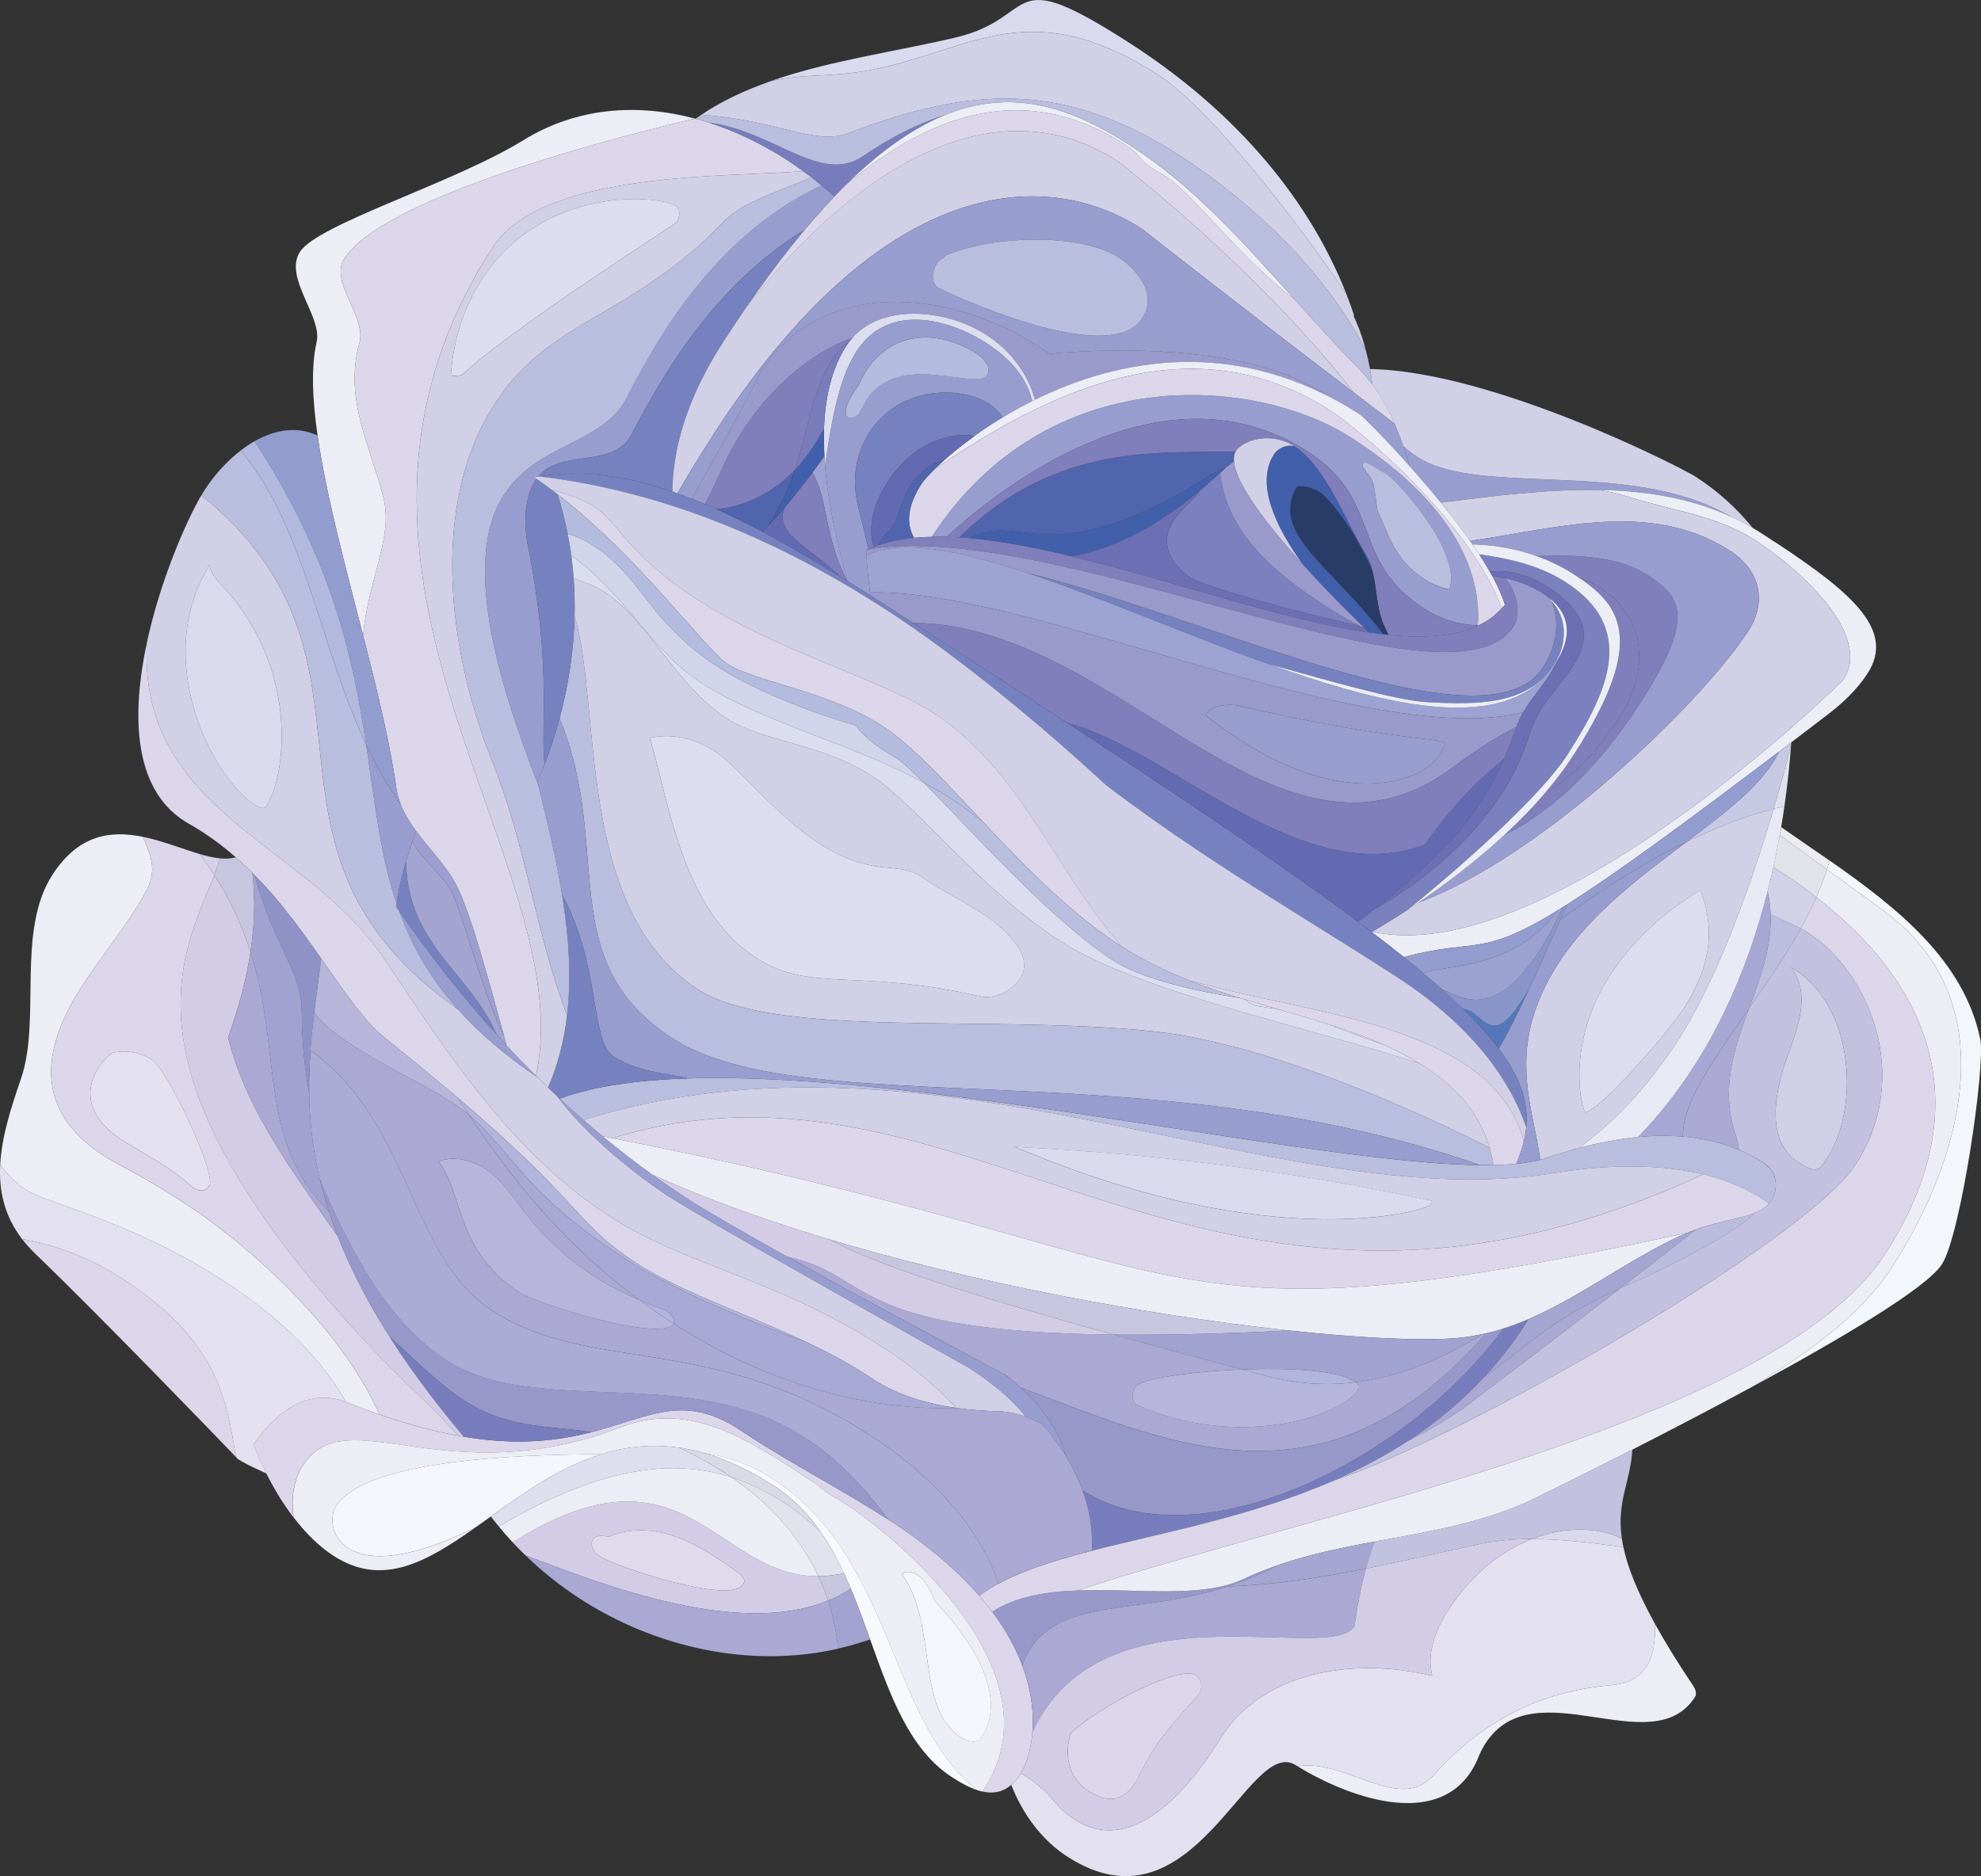 <?xml version="1.0" encoding="UTF-8"?> <svg xmlns="http://www.w3.org/2000/svg" id="Layer_2" data-name="Layer 2" viewBox="0 0 483.97 458.44"><rect x="0" y="0" width="483.97" height="458.44" fill="#333333" stroke="none"/> <defs> <style> .cls-1 { fill: #d8dae6; } .cls-2 { fill: #aba8d3; } .cls-3 { fill: #5477bb; } .cls-4 { fill: #c7c9e4; } .cls-5 { fill: #d0cfe8; } .cls-6 { fill: #dedfee; } .cls-7 { fill: #777dbc; } .cls-8 { fill: #a4a5d1; } .cls-9 { fill: #e8e9f4; } .cls-10 { fill: #e3e0f0; } .cls-11 { fill: #d4d2ea; } .cls-12 { fill: #bdbdde; } .cls-13 { fill: #9ba2d1; } .cls-14 { fill: #929ccf; } .cls-15 { fill: #7582bf; } .cls-16 { fill: #d1d4eb; } .cls-17 { fill: #7b80be; } .cls-18 { fill: #d9daed; } .cls-19 { fill: #b7b6da; } .cls-20 { fill: #bbd; } .cls-21 { fill: #787cba; } .cls-22 { fill: #d1d0e7; } .cls-23 { fill: #6c6fb3; } .cls-24 { fill: #939cce; } .cls-25 { fill: #ebebf0; } .cls-26 { fill: #b1b9de; } .cls-27 { fill: #ededf5; } .cls-28 { fill: #acabd5; } .cls-29 { fill: #425fab; } .cls-30 { fill: #8e92c7; } .cls-31 { fill: #979dce; } .cls-32 { fill: #626bb2; } .cls-33 { fill: #5164ae; } .cls-34 { fill: #d3cce6; } .cls-35 { fill: #dfe2ee; } .cls-36 { fill: #f3f6fb; } .cls-37 { fill: #c3c1e0; } .cls-38 { fill: #273d68; } .cls-39 { fill: #a2a2d0; } .cls-40 { fill: #9a99cb; } .cls-41 { fill: #e2e2eb; } .cls-42 { fill: #e1e2ec; } .cls-43 { fill: #dcd6eb; } .cls-44 { fill: #a1a2cf; } .cls-45 { fill: #9b9ecf; } .cls-46 { fill: #a7a8d4; } .cls-47 { fill: #817ebc; } .cls-48 { fill: #b9bdde; } .cls-49 { fill: #d2d1e9; } .cls-50 { fill: #9ca2d1; } .cls-51 { fill: #8995ca; } .cls-52 { fill: #c8c5e1; } .cls-53 { fill: #b1b4db; } .cls-54 { fill: #c3c1df; } .cls-55 { fill: #dcddef; } .cls-56 { fill: #a4a4d1; } .cls-57 { fill: #b3bcde; } .cls-58 { fill: #dfdaec; } .cls-59 { fill: #a3a3d1; } .cls-60 { fill: #f7f9fd; } .cls-61 { fill: #a7a7d3; } .cls-62 { fill: #d9d8ed; } .cls-63 { fill: #9797ca; } </style> </defs> <g id="clipping_mask" data-name="clipping mask"> <g> <path class="cls-31" d="m240.97,83.82c-9.01-5.82-23.95-9.97-31.69,2.01-4.71,7.29-6.28,18.47-7.72,27.96.86,10.6,3.51,20.99,5.42,28.19,1.88,1.17,3.77,2.35,5.68,3.56-.46-3.3-.81-6.59-.98-9.91-.02-.42-.04-.84-.05-1.26.18-.08.37-.16.55-.23-1.36-5.62-2.62-10.8-2.62-10.8-1.56-6.4-.33-12.75,2.88-17.71,7.53-11.66,22.65-11.17,29.04-7.05,1.23.8,2.47,1.95,3.51,3.44,2.24-1.36,4.64-2.69,7.18-3.97-1.08-4.84-4.28-9.75-11.2-14.22Zm-29.32,13.97c-.89,1.37-1.63,3.15-1.64,3.16-.61.94-2.24,1.42-2.95.96-.72-.47-.67-2.68,1.28-5.7.49-.76,1.02-1.51,1.52-2.24.44-1.12,1-2.2,1.66-3.23,6.64-10.28,18.04-10.17,27.3-4.19,1.28.83,3.52,3.27,2.37,5.06-2.64,4.09-21.56-6.2-29.54,6.17Z"></path> <path class="cls-22" d="m348.06,260.64c-.43-.28-.87-.54-1.3-.81-27.07-8.81-68.56-17.47-87.85-29.92-19.53-12.61-35.45-33.55-45.71-40.17-12.87-8.31-26.66-8.34-35.8-14.24-11.99-7.74-19.22-24.03-29.54-30.68-2.37-1.53-5-2.62-7.72-3.47.22,3.03.29,6.08.22,9.13,6.63,21.92.15,71.92,30.19,91.31,18.79,12.13,72.08,6.01,111.46,10.25,28.64,3.08,66.69,20.62,81.91,28.44-2.58-8.71-8.36-15-15.87-19.85Zm-108.72-17.2c-30.48-6.91-41.34-.79-54.73-9.43-18.57-11.99-21.5-40.3-25.91-53.68,5.42-1.26,11.08.12,15.84,3.19,6.03,3.89,14.75,15.6,25.46,22.51,13.2,8.52,19.15,4.37,24.79,8.01.42.27,1.24.84,2.08,1.39,4.04,2.61,8.54,4.83,12.6,7.45,5.75,3.71,13.48,10.46,9.76,16.21-1.94,3-6.1,5.21-9.91,4.35Z"></path> <path class="cls-63" d="m312.15,382.47c-2.85.99-5.7,2.12-8.54,3.45-15.54,7.26-44.81-2.65-61.19,7.92,3.47,4.64,5.83,9.09,7.38,13.25.45-1.52,1.07-2.88,1.85-4.09,9.69-15.01,33.8-6.17,60.5-20.52Z"></path> <path class="cls-27" d="m393.83,411.76c-17.88,1.55-31.81,8.89-43.61,22.04-8.43,9.4-21.29-4.15-33.24-2.2,12.59,7.68,33.5,15.08,42.41,1.26,1.82-2.82,1.78-4.16,3.49-6.8,11.94-18.5,40.74,4.84,51.21-11.37.55-.85.05-2.04-.39-2.69-3.9-5.82-6.99-10.85-9.42-15.26.18,3.88-.28,7.79-2,10.46-1.6,2.48-4.26,4.19-8.45,4.56Z"></path> <path class="cls-43" d="m292.1,409.35c-3.94-2.54-23.37,7.46-30.45,14.12-1.74,5.15-.72,10.96,4.16,14.11,4.45,2.88,8.37,3.05,11.77-2.21.22-.34,2.22-4.74,4.25-7.89,3.38-5.23,10.89-13.2,10.97-13.32,1.39-2.15.55-4-.7-4.81Z"></path> <path class="cls-58" d="m174.71,380.42c-7.9-5.1-17.08-8.75-26.03-4.88-1.65-.39-3.2-.4-3.85.6-.42.66-.72,2.61,1.77,4.22,3.77,2.43,31.68,11.78,34.85,6.86.87-1.35.92-1.85-6.75-6.8Z"></path> <path class="cls-36" d="m82.14,367.94c-1.71,2.64-1.27,7.65,2.81,10.28,7.19,4.64,19.88.63,31.26-5.02,1.23-.87,2.46-1.75,3.72-2.65,8.14-5.83,16.89-12.06,26.94-15.19-21.43.02-57.61,1.56-64.72,12.58Z"></path> <path class="cls-43" d="m151.8,348.68c15.28-5.88,28.73,1.73,40.96,9.63,1.93,1.25,3.84,2.5,5.71,3.71,1.42.92,2.53,2.06,3.92,2.96.03.02,2.51,1.44,4.48,2.72,9.33,6.02,52.71,39.79,33.61,69.38-.15.24-.31.47-.47.7,2.58.57,4.94.19,7.04-1.63.78-.67,1.52-1.52,2.22-2.61,2.97-4.6,7.4-20.64-6.87-39.7-.96-1.28-2-2.57-3.14-3.88-5.21-6-12.34-12.24-21.98-18.47-11.31-7.3-23.53-13.66-33.61-20.17-1.42-.91-3.11-2.05-3.14-2.07-21.3-13.75-29.24,8.16-67.26,1.82-7.98-1.33-17.28-3.91-28.32-8.32-9.61-3.84-17.32,2.05-23.03,10.23.91,2.35,1.97,4.74,3.15,7.09,1.89,3.75,4.1,7.41,6.61,10.69-.61-4.53-.03-9.1,2.23-12.58,10.72-16.61,34.66,7.14,77.87-9.49Z"></path> <path class="cls-27" d="m240.49,437.08c19.1-29.58-24.28-63.36-33.61-69.38-1.98-1.28-4.46-2.7-4.48-2.72-1.4-.9-2.5-2.05-3.92-2.96-1.87-1.21-3.78-2.47-5.71-3.71-12.23-7.89-25.68-15.51-40.96-9.63-43.22,16.63-67.15-7.12-77.87,9.49-2.25,3.49-2.83,8.05-2.23,12.58,2.9,3.81,6.19,7.11,9.82,9.45,11.95,7.72,22.74,1.43,34.68-6.99-11.38,5.65-24.07,9.66-31.26,5.02-4.08-2.63-4.51-7.64-2.81-10.28,7.12-11.02,43.29-12.56,64.72-12.58,7.74-2.41,16.25-2.99,25.85-.12,5.84.82,11.24,3,16.14,6.17,29.37,18.96,28.37,59.49,49.94,76.04.41.13.82.24,1.23.33.16-.23.31-.46.47-.7Zm-5.61-12.44c-11.47-7.4-5.55-27.3-14.46-39.85,0-.01.02-.03.03-.05.72-1.11,2.58-.6,3.63.08,1.99,1.29,3.21,3.85,4.44,6.59,9.04,9.59,17.82,23.02,11.24,33.2-.93,1.45-3.26,1.07-4.89.02Z"></path> <path class="cls-36" d="m228.53,391.42c-1.23-2.75-2.45-5.31-4.44-6.59-1.06-.68-2.92-1.19-3.63-.08-.01.02-.02.03-.03.05,8.9,12.55,2.99,32.45,14.46,39.85,1.63,1.05,3.96,1.43,4.89-.02,6.57-10.18-2.2-23.61-11.24-33.2Z"></path> <path class="cls-60" d="m172.71,355.24c5.11,1.53,10.52,4.04,16.3,7.76,12.95,8.36,18.41,23.22,23.57,37.6,4.91,13.68,9.54,26.93,20.11,33.75,2.14,1.38,4.18,2.47,6.11,3.09-21.57-16.55-20.57-57.08-49.94-76.04-4.9-3.17-10.3-5.34-16.14-6.17Z"></path> <path class="cls-43" d="m29.91,312.47c-7.49-4.84-15.89-8.23-24.51-9.7.93,1.22,2.01,2.42,3.23,3.6,16.37,15.75,44.98,45.47,49.01,49.66-2.21-13.66-4.3-28.43-27.73-43.56Z"></path> <path class="cls-27" d="m25.49,282.5c-16.81-10.85-15.88-25.39-5.42-41.59,4.05-6.27,8.96-12.4,12.78-18.33,5.2-8.05,5.51-10.25,2.07-18.09-7.71-1.58-15.66-.72-22.12,9.29-8.91,13.81-2.67,35.28-7.68,49.82-2.47,7.17-4.71,14.23-5.07,20.99,1.75,2.46,3.88,4.58,6.38,6.2,5.29,3.42,25.19,7.34,48.2,22.2,13.94,9,23.79,18.98,29.92,29.62.14.05.28.09.42.14,2.67,1.07,5.25,2.03,7.72,2.89-9.09-20.6-30.81-40.8-48.67-52.33-9.9-6.39-15.19-8.63-18.53-10.8Z"></path> <path class="cls-10" d="m37.08,258.93c-2.74-1.77-6.56-2.47-9.71-1.63-1.26.98-2.37,2.15-3.24,3.49-3.6,5.57-2.88,12.26,5.67,17.78,3.37,2.17,6.92,4.05,10.32,6.24,3.6,2.32,7.18,5.47,7.18,5.47,1.45.93,2.93.87,3.87-.59,1.74-2.7-10.1-28.2-14.09-30.77Z"></path> <path class="cls-10" d="m6.43,290.78c-2.51-1.62-4.63-3.74-6.38-6.2-.34,6.38.98,12.49,5.34,18.19,8.62,1.47,17.02,4.86,24.51,9.7,23.43,15.13,25.52,29.9,27.73,43.56.31.32.48.5.48.5.37.24.76.47,1.15.69,1.86,1.06,3.87,1.92,5.83,2.84-1.18-2.35-2.24-4.74-3.15-7.09,5.62-8.06,13.2-13.88,22.61-10.37-6.12-10.64-15.98-20.62-29.92-29.62-23.01-14.85-42.9-18.78-48.2-22.2Z"></path> <path class="cls-63" d="m180.55,349.25s1.72,1.16,3.14,2.07c10.01,6.46,22.13,12.78,33.37,20.02-5.88-7.99-12.83-15.17-20.63-20.21-28.07-18.12-65.38-4.6-87.29-18.75-14.64-9.45-23.86-27.39-31.03-44.37,2.7,11.48,7.88,24.19,17.11,38.7,6.22,5.59,12.04,11.55,18,15.41,11.09,7.16,20.77,6.16,31.28,7.84,14.19-3.65,22.36-9.55,36.06-.71Z"></path> <path class="cls-28" d="m196.42,351.13c7.81,5.04,14.75,12.21,20.63,20.21.08.05.16.1.24.15,9.64,6.22,16.76,12.46,21.98,18.47,1.41-1.07,2.98-2.05,4.67-2.97-4.97-14.7-17.25-27.14-31.59-36.39-38.89-25.11-67.95-14.73-91.95-30.22-20.56-13.28-19.64-45.65-44.55-63.73-.69,9.6-.47,19.87,2.24,31.38,7.18,16.98,16.39,34.91,31.03,44.37,21.92,14.15,59.22.63,87.29,18.75Z"></path> <path class="cls-7" d="m95.21,326.71c4.84,7.6,10.79,15.69,18.07,24.35,13.58,2.27,23.32.93,31.21-1.1-10.51-1.68-20.19-.68-31.28-7.84-5.97-3.85-11.78-9.82-18-15.41Z"></path> <path class="cls-7" d="m373.45,322.32c-2.01.86-4.06,1.63-6.15,2.3-24.01,32.88-75.07,57.5-102.78,39.61-.01,0-.02-.02-.04-.02,1.67,4.62,2.52,9.53,2.29,14.72,32.77-8.41,79.59-14.62,106.01-55.53.23-.35.45-.71.67-1.07Z"></path> <path class="cls-63" d="m367.31,324.62c-1.4.45-2.82.84-4.27,1.18-39.78,45.53-77.78,26.62-113.71,13.27,2.66,2.47,6.18,6.23,8.57,10.51,1.05,1.89,1.88,3.87,2.32,5.9,1.73,2.78,3.17,5.69,4.27,8.72.01,0,.02.02.04.02,27.71,17.89,78.77-6.73,102.78-39.61Z"></path> <path class="cls-5" d="m438.56,236.98c-.31-.2-.63-.39-.95-.58,4.87,6.63,1.55,14.88-.9,21.64-3.25,8.97-5.39,20.81,2.64,26,4.58,2.95,5.16,1.86,7.05-1.06,7.91-12.25,6.64-36.64-7.84-46Z"></path> <path class="cls-31" d="m236.78,334.29c4.47,2.89,10.03,7.07,13.78,11.9,1.39.52,2.74,1.13,4.09,1.79,2.06,2.39,3.94,4.89,5.57,7.5-.44-2.03-1.27-4.02-2.32-5.9-4.03-7.24-11.29-12.96-12.21-13.55,0,0-61.99-32.96-77.2-42.78-3.09-2-6.13-4.07-9.11-6.22-7.94-5.72-15.48-11.94-22.62-18.58-.22-.2-.43-.41-.65-.61,6.79,9.46,19.92,19.8,27.18,24.48,10.75,6.94,73.49,41.97,73.49,41.97Z"></path> <path class="cls-31" d="m123.78,255.46c-.89-.96-1.77-1.93-2.64-2.9-8.51-9.42-16.37-19.46-23.6-29.94,2.99,8.3,7.38,16.26,14.36,24.05,5.03,5.61,11.39,11.15,19.54,16.67-2.61-2.58-5.16-5.21-7.66-7.89Z"></path> <path class="cls-43" d="m149.01,297.27c-23.92-15.44-39.53-39.7-55.23-63.1-19-28.32-59.96-35.61-57.9-77.1-3.7,17.26-3.45,35.41,9.11,43.52,1.22.78,2.03,1.14,4.43,2.68,2.92,1.89,5.64,3.98,8.19,6.22,8.54,7.49,15.14,16.57,20.88,24.78,5.67,8.1,10.52,15.35,15.58,19.39,50.66,40.38,43.9,43.66,61.72,55.17,14.51,9.37,37.94,15.51,55.98,27.16.75.48,1.55,1.02,1.78,1.17,5.95,3.84,12.83,5.86,20.1,6.88-5.1-5.59-11.25-10.49-18-14.85-25.82-16.67-48.12-19.96-66.64-31.92Z"></path> <path class="cls-22" d="m250.56,346.19c-3.75-4.83-9.31-9.01-13.78-11.9,0,0-62.73-35.02-73.49-41.97-7.25-4.68-20.39-15.02-27.18-24.48-.75-.7-1.49-1.4-2.23-2.11-.82-.79-1.63-1.58-2.44-2.38-8.15-5.52-14.52-11.06-19.54-16.67-56.73-40.1-12.13-84.48-62.71-125.66-3.7,6.32-10.05,20.84-13.32,36.05-2.05,41.49,38.9,48.78,57.9,77.1,15.7,23.39,31.31,47.65,55.23,63.1,18.52,11.96,40.81,15.25,66.64,31.92,6.75,4.36,12.9,9.26,18,14.85,3.51.49,7.1.74,10.73.85,2.18.06,4.22.58,6.19,1.31ZM62.37,196.8c-10.81-6.98-25.36-36.04-11.13-58.81.12,1.64,1.12,3.09,2.06,4.06,20.4,21.01,16.38,47.86,11.86,54.86-.59.91-1.83.51-2.79-.11Z"></path> <path class="cls-18" d="m53.3,142.05c-.94-.97-1.95-2.43-2.06-4.06-14.23,22.77.32,51.83,11.13,58.81.96.62,2.21,1.02,2.79.11,4.51-6.99,8.54-33.84-11.86-54.86Z"></path> <path class="cls-22" d="m416.1,286.96c-11.81-2.87-25.02-2.19-36.51-.31-66.45,10.87-151.22-39.86-237.03-12.98,1.54,1.35,3.1,2.67,4.68,3.98.8.16,1.59.31,2.38.46,88.01-27.03,144.5,65.25,266.47,8.84Zm-66.43,6.42s.07.02.09.04c.22.14-.02.6-.27.99-.87,1.35-38.39,12.74-101.56-14.15,34.27,1.66,67.87,5.95,101.73,13.13Z"></path> <path class="cls-48" d="m430.88,284.18c-9.14-5.9-19.81-7.38-30.7-6.34-7.57.72-15.26,2.65-22.61,5.17-1.94.66-4.35,1.11-7.17,1.39-1.69.16-3.53.26-5.51.3-48.58.94-180.12-34-228.14-16.24,1.91,1.77,3.84,3.52,5.81,5.23,85.8-26.88,170.58,23.85,237.03,12.98,11.49-1.88,24.7-2.56,36.51.31,5.19,1.26,10.11,3.2,14.49,6.03.56.36,1.1.73,1.63,1.12.22-.24.42-.5.6-.78.96-1.49,2.41-6.33-1.95-9.15Z"></path> <path class="cls-43" d="m430.59,292.99c-4.38-2.83-9.3-4.77-14.49-6.03-121.97,56.41-178.46-35.87-266.47-8.84,150.47,29.56,126.38,52.53,262.43,23.18,9.2-3.8,16.8-3.4,20.17-7.2-.53-.38-1.08-.76-1.63-1.12Z"></path> <path class="cls-27" d="m149.63,278.12c-.79-.15-1.58-.31-2.38-.46.35.29.71.58,1.06.87,3.6,2.94,7.28,5.78,11.07,8.5,65.18,29.62,172.34,42.91,198.06,39.77,5.7-.7,10.97-2.32,16.01-4.48,12.38-5.3,23.44-13.87,36.46-20.07.72-.34,1.44-.66,2.14-.95-136.05,29.35-111.96,6.38-262.43-23.18Z"></path> <path class="cls-18" d="m349.5,294.4c.25-.39.49-.84.27-.99-.02-.02-.05-.03-.09-.04-33.86-7.19-67.47-11.47-101.73-13.13,63.17,26.9,100.69,15.5,101.56,14.15Z"></path> <path class="cls-55" d="m239.33,243.44c3.81.86,7.97-1.35,9.91-4.35,3.71-5.75-4.01-12.5-9.76-16.21-4.06-2.62-8.56-4.84-12.6-7.45-.84-.54-1.66-1.11-2.08-1.39-5.64-3.64-11.59.51-24.79-8.01-10.71-6.92-19.43-18.62-25.46-22.51-4.76-3.08-10.42-4.45-15.84-3.19,4.41,13.38,7.34,41.69,25.91,53.68,13.38,8.64,24.25,2.52,54.73,9.43Z"></path> <path class="cls-48" d="m164.31,253.74c32.13,20.74,116.03,2.68,197.29,30.95,1.13.01,2.24.01,3.3,0-.24-1.46-.57-2.86-.97-4.2-15.22-7.83-53.26-25.36-81.91-28.44-39.38-4.24-92.67,1.88-111.46-10.25-30.04-19.4-23.56-69.39-30.19-91.31-.2,8.42-1.47,16.87-3.68,25.08,13.21,31.71-1.71,59.25,27.62,78.18Z"></path> <path class="cls-31" d="m164.31,253.74c-29.33-18.94-14.41-46.47-27.62-78.18-1.42,5.27-3.22,10.45-5.38,15.45,2.23,9.03,4.49,18.32,5.99,27.58,9.66,17.88,6.79,35.82,12.67,39.62,5.69,3.67,12.38,4,18.17,5.3,57.91-1.8,151.45,20.72,193.46,21.18-81.26-28.27-165.16-10.21-197.29-30.95Z"></path> <path class="cls-15" d="m137.3,218.6c2.65,16.32,2.95,32.55-3.42,47.13.95.91,1.91,1.82,2.88,2.72,8.27-3.06,19.01-4.55,31.38-4.94-5.79-1.3-12.48-1.63-18.17-5.3-5.88-3.8-3.01-21.74-12.67-39.62Z"></path> <path class="cls-15" d="m153.95,106.83c-4.89,7.57-16.73,2.84-22.4,9.61,10.59-1.73,21.44-.17,32.71,3.69.19-12.99,5.14-25.26,12.58-36.78,6.96-10.79,13.53-19.75,19.74-27.17-11.02,6.67-22.38,17.32-32.63,33.2-5.23,8.1-10,17.46-10,17.46Z"></path> <path class="cls-31" d="m152.45,98.46c-6.64,10.29-21.39,10.17-29.37,22.54-10.23,15.84-1.57,45.15,8.45,70.9-.07-.29-.15-.59-.22-.88.61-1.41,1.19-2.84,1.74-4.28-1.11-9.61,1.88-23.39-4.1-53.53-1-5.07-.92-11.48,1.85-15.77.09-.14.19-.27.28-.4-.2-.14-.4-.29-.61-.43.36-.07.71-.12,1.07-.18,5.68-6.77,17.52-2.04,22.4-9.61,0,0,4.77-9.36,10-17.46,10.25-15.88,21.61-26.52,32.63-33.2,2.48-2.96,4.91-5.68,7.28-8.16-1.02-.93-2.08-1.83-3.16-2.72-12.34,5.81-25.85,16.26-38.58,35.97-4.79,7.42-9.63,17.11-9.68,17.2Z"></path> <path class="cls-15" d="m128.95,133.21c5.98,30.14,2.99,43.92,4.1,53.53,8.09-21.08,10.03-44.72,3.16-65.96-1.68-1.3-3.39-2.54-5.13-3.74-.09.13-.19.26-.28.4-2.77,4.29-2.85,10.71-1.85,15.77Z"></path> <path class="cls-27" d="m87.8,83.86c1.85-6.57-7.43-14.86-3.66-20.7,8.95-13.87,58.11-27.69,85.62-34.19-13.94-3.69-28.69-2.86-41.93,5.31-17.04,10.51-50.15,20.43-54.56,27.27-4.01,6.21,5.48,15.86,4.1,21.92-1.38,6.05-1.08,13.97.22,22.97,2.1,14.55,6.78,31.91,11.11,48.8,1.27-13.41,7.28-24.04,5.09-33.11-3.12-12.9-9.87-24.48-5.98-38.27Z"></path> <path class="cls-22" d="m138.54,248.1c-7.62-19.85-9.93-41.12-18.23-61.88-11.44-28.6-14.85-63.69.52-87.5,13.54-20.97,33.07-20.83,55.84-44.45,5.02-5.21,13.26-7.23,21.56-10.96-.66-.51-1.33-.99-2.01-1.48-17.63,1.52-63.65-.25-75.84,18.63-51.62,79.95,21.97,150.71,10.55,202.39.98.97,1.96,1.94,2.95,2.89,2.47-5.66,3.94-11.57,4.65-17.63Zm-28.4-156.33c.57-8.77,3.27-16.82,7.59-23.51,14.71-22.78,42.93-20.79,47.45-17.87.81.53,1.26,2.15.02,4.07-.13.2-41.04,26.38-52.03,36.95-.28.27-1.83.68-3.03.37Z"></path> <path class="cls-48" d="m120.83,98.72c-15.37,23.81-11.97,58.9-.52,87.5,8.31,20.76,10.62,42.03,18.23,61.88,2.14-18.14-2.44-37.69-7.01-56.2-10.03-25.75-18.68-55.06-8.45-70.9,7.98-12.37,22.73-12.25,29.37-22.54.06-.09,4.89-9.78,9.68-17.2,12.72-19.71,26.24-30.16,38.58-35.97-.81-.67-1.64-1.34-2.48-1.99-8.3,3.73-16.54,5.75-21.56,10.96-22.77,23.62-42.3,23.49-55.84,44.45Z"></path> <path class="cls-43" d="m120.38,60.45c12.19-18.87,58.21-17.1,75.84-18.63-1.29-.94-2.61-1.86-3.95-2.73-6.91-4.46-14.5-7.98-22.34-10.08-.05-.01-.11-.03-.16-.04-27.51,6.49-76.67,20.32-85.62,34.19-3.77,5.84,5.51,14.13,3.66,20.7-3.89,13.8,2.86,25.37,5.98,38.27,2.19,9.07-3.82,19.7-5.09,33.11,3.03,11.81,5.88,23.37,7.55,33.57.2,1.21.39,2.41.55,3.58.46,3.31,1.79,6.13,3.5,8.75.41.63.84,1.25,1.29,1.87,3.03,4.11,6.83,7.88,9.5,12.54,3.82,6.65,9.01,26.67,12.68,39.91,2.33,2.51,4.72,4.97,7.15,7.38,11.42-51.68-62.17-122.44-10.55-202.39Z"></path> <path class="cls-55" d="m165.18,50.38c-4.52-2.92-32.75-4.9-47.45,17.87-4.32,6.69-7.02,14.74-7.59,23.51,1.2.31,2.75-.1,3.03-.37,10.99-10.56,51.9-36.75,52.03-36.95,1.24-1.92.8-3.55-.02-4.07Z"></path> <path class="cls-7" d="m173.09,29.94c6.71,2.14,13.19,5.29,19.17,9.15,4.14,2.67,8.02,5.69,11.6,8.92,9.95-10.4,18.97-16.68,27.29-20-6.98,2.18-13.82,5.71-20.24,10.12-10.42,7.16-21.73-6.13-37.81-8.18Z"></path> <path class="cls-18" d="m233.64,9.12c-14.5,3.47-30.9,5.62-45.46,10.74,7.91-1.94,14.58-.87,24.63-2.78,24.29-4.6,38.54-19.17,70.43,1.42,10.36,6.69,29.25,29.27,45.68,53.33-10.04-25.55-29.55-46.21-52.64-61.11-31.33-20.23-22.12-6.51-42.64-1.6Z"></path> <path class="cls-22" d="m331.29,78.52c-.2-.47-.41-.94-.63-1.4.06.01.13.02.19.04-.6-1.8-1.24-3.57-1.93-5.32-16.43-24.06-35.32-46.65-45.68-53.33-31.89-20.59-46.14-6.02-70.43-1.42-10.05,1.9-16.72.84-24.63,2.78-.94.33-1.86.68-2.79,1.03-5,1.93-9.74,4.25-14.07,7.16,19.03,1.29,27.75,7.6,35.91,4.48,30.48-11.67,53.12-12.51,81.1,5.55,16.35,10.56,35.05,27.46,45.36,47.54-.63-2.43-1.41-4.81-2.4-7.1Z"></path> <path class="cls-48" d="m207.23,32.53c-8.16,3.12-16.88-3.2-35.91-4.48-.47.31-.94.63-1.39.96,1.06.28,2.12.6,3.17.93,16.08,2.05,27.39,15.34,37.81,8.18,6.42-4.41,13.26-7.94,20.24-10.12,17.66-7.06,32.14-.76,45.63,7.95,20.82,13.44,37.06,35.76,54.87,53.8,1.34,1.36,2.56,2.79,3.66,4.28-.38-2.85-.9-5.66-1.62-8.41-10.31-20.09-29.01-36.99-45.36-47.54-27.98-18.07-50.62-17.22-81.1-5.55Z"></path> <path class="cls-22" d="m278.97,55.9s21.85,17.24,51.67,39.96c-23.27-30.02-57.19-56.2-57.58-56.44-30.9-19.95-65.42,3.26-90.62,35.5-1.84,2.68-3.71,5.48-5.61,8.42-7.43,11.51-12.39,23.79-12.58,36.78.41.14.82.29,1.22.44,2.74-4.67,5.67-9.5,8.8-14.35,40.8-63.19,80.69-65.8,104.68-50.31Z"></path> <path class="cls-40" d="m256.41,86.45s-1.26-.88-2.45-1.65c-22.25-14.36-53.29-17.01-68.13,5.98,0,0-1.52,4.02-16.84,31.08,1.09.42,2.17.86,3.27,1.33,3.08-5.79,4.96-11.37,9.13-17.83,6.61-10.24,16.22-18.95,26.97-22.91,7.63-8.41,23.07-6.78,32.61-.62,5.69,3.67,10.06,9.16,11.91,15.87,18.42-9.07,44.04-14.74,71.17-1.11-.28-.19-.55-.37-.8-.54-22.59-14.58-66.84-9.59-66.84-9.59Z"></path> <path class="cls-31" d="m340.75,103.6c-.38-.32-.77-.64-1.17-.94-3.05-2.31-6.03-4.57-8.94-6.79-29.82-22.72-51.67-39.96-51.67-39.96-24-15.49-63.89-12.89-104.68,50.31-3.13,4.85-6.06,9.68-8.8,14.35,1.17.41,2.33.85,3.51,1.31,15.31-27.06,16.84-31.08,16.84-31.08,14.84-22.99,45.88-20.35,68.13-5.98,1.19.77,2.45,1.65,2.45,1.65,0,0,44.25-4.99,66.84,9.59.26.17.53.35.8.54,2.73,1.37,5.48,2.93,8.23,4.71.38.25,3.42,3.21,7.58,7.66,1.39,1.48,2.89,3.13,4.47,4.9-1-3.52-2.15-6.96-3.59-10.25Zm-111.58-33.28c-1.75-1.13-1.54-4.03-.41-5.77.43-.67,1.03-1.17,1.71-1.55.21-.22.45-.44.72-.67,12.32-5.09,33.2-5.19,42.12.57,4.07,2.63,9.71,8.76,5.75,14.89-8.19,12.68-49.23-7.05-49.89-7.47Z"></path> <path class="cls-48" d="m273.31,62.9c-8.93-5.76-29.81-5.66-42.12-.57-.27.23-.51.45-.72.67-.68.39-1.28.88-1.71,1.55-1.12,1.74-1.34,4.64.41,5.77.66.42,41.7,20.15,49.89,7.47,3.96-6.14-1.68-12.27-5.75-14.89Z"></path> <path class="cls-31" d="m342.82,108.99c.55,1.6,1.05,3.22,1.52,4.86,2.46,2.75,5.08,5.8,7.66,8.97,23.7-2.96,49.22-6.52,70.97,3.49-24.34-14.39-61.36-4.76-76.64-14.63-1.24-.8-2.41-1.7-3.51-2.69Z"></path> <path class="cls-22" d="m414.4,116.58c-3.72-2.4-49.74-25.91-79.7-26.4.23,1.28.44,2.56.61,3.86,3.36,4.53,5.69,9.61,7.51,14.95,1.1.99,2.27,1.89,3.51,2.69,15.28,9.86,52.3.24,76.64,14.63,1.78.82,3.54,1.72,5.26,2.73-3.9-4.81-8.59-9.07-13.83-12.45Z"></path> <path class="cls-55" d="m415.38,217.55c-8.64,5.11-16.58,12.28-22.04,20.74-10.97,16.99-6.9,32.8-6.07,33.33,2.07,1.34,19.84-18.64,24.07-25.2,5.6-8.67,8.34-18.16,4.05-28.87Z"></path> <path class="cls-47" d="m391.21,143.82c-1.7-1.09-3.56-1.99-5.53-2.71,10.43,7.02,16.67,15.65-1.21,43.34-2.07,3.2-4.41,6.29-6.94,9.25,6.76-3.86,12.88-10.2,18.19-18.42,7.51-11.63,6.19-24.55-4.51-31.46Z"></path> <path class="cls-47" d="m402.52,140.53c-7.24-4.68-17.25-4.97-27.17-4.67,3.21,1.14,6.29,2.63,9.14,4.46.4.26.8.52,1.18.78,1.97.72,3.84,1.62,5.53,2.71,10.69,6.9,12.02,19.83,4.51,31.46-5.31,8.22-11.43,14.55-18.19,18.42-3.12,3.66-6.52,7.12-10.01,10.35,12.6-6.12,23.92-17.88,33.16-32.18,13.5-20.9,10.28-25.89,1.85-31.33Z"></path> <path class="cls-27" d="m433.94,132.67c-1.12-.73-2.26-1.48-3.43-2.24-12.19-7.87-25.9-10.48-40.01-10.72,2.44.4,4.86.9,7.25,1.66,10.56,3.36,21.65,4.58,30.95,10.58,10.95,7.07,28.79,23.12,21.7,34.09-.53.82-72.48,71.15-115.16,61.62-.04.02-.09.05-.13.08,2.79,2.12,5.41,4.16,7.85,6.12,18.69-4.95,18.57.68,39.89-12.84,10.89-6.9,27.36-18.79,54.78-39.63,2.85-2.17,5.82-4.43,8.92-6.8,3.67-2.81,7.23-6.18,9.7-10.02,6.7-10.38-3.27-19.39-22.3-31.92Z"></path> <path class="cls-22" d="m450.4,166.05c7.08-10.97-10.75-27.02-21.7-34.09-9.3-6-20.39-7.22-30.95-10.58-2.38-.76-4.81-1.27-7.25-1.66-12.79-.21-25.9,1.53-38.5,3.1,2.49,3.06,4.92,6.23,7.13,9.36,21.61-3.17,44.29-10,63.47,2.37,8.72,5.63,8.25,13.89,4.66,19.44-11.41,17.68-50.65,55.53-80.82,66.6-4.53,3.07-8.45,5.46-11.2,7.07,42.69,9.53,114.63-60.8,115.16-61.62Z"></path> <path class="cls-31" d="m422.59,134.55c-19.17-12.38-41.86-5.54-63.47-2.37.2.28.4.55.59.83,5.3.12,10.63,1.07,15.64,2.85,9.92-.31,19.93-.01,27.17,4.67,8.43,5.44,11.65,10.43-1.85,31.33-9.24,14.31-20.56,26.06-33.16,32.18-7.16,6.62-14.72,12.25-21.08,16.56,30.17-11.07,69.41-48.92,80.82-66.6,3.59-5.55,4.06-13.81-4.66-19.44Z"></path> <path class="cls-43" d="m170.52,146.61c-17.35-11.2-19.4-19.01-25.17-22.74-3-1.93-6.66-3.17-10.45-4.09.44.33.89.66,1.33,1,20.36,15.73,35.9,37.84,41.64,41.55,6.39,4.12,24.77,6.71,37.64,15.02,15.06,9.72,34.4,38.34,58.34,53.8.09.06.18.11.28.17-16.2-18.14-24.61-43.25-46.43-57.34-11.82-7.63-37.82-14.88-57.17-27.37Z"></path> <path class="cls-15" d="m366.17,256.23c-4.75-6.34-12.24-13.56-23.22-22.36-2.44-1.96-5.06-4-7.85-6.12-1.09-.83-2.21-1.67-3.35-2.53-22.82-17.04-56.74-39.49-105.61-71.04-4.58-2.95-9.06-5.85-13.48-8.64-1.91-1.21-3.8-2.4-5.68-3.56-7.09-4.4-13.99-8.49-20.72-12.06-7.53-4-14.85-7.35-22.01-9.79-11.22-3.84-22.03-5.41-32.58-3.71,30.65,3.65,58.69,15.72,84.53,32.4,18.36,11.86,38.49,28.71,53.94,42.99,6.65,5.06,16.98,12.54,30.77,21.45,13.3,8.59,26.83,16.76,40.05,25.29,17.74,11.45,27.61,24.42,31.9,36.91.55-5.98-1.32-12.04-6.7-19.22Z"></path> <path class="cls-22" d="m372.87,275.45c-4.3-12.49-14.17-25.46-31.9-36.91-13.21-8.53-26.74-16.7-40.05-25.29-13.79-8.9-24.12-16.39-30.77-21.45-15.45-14.27-35.58-31.13-53.94-42.99-25.84-16.68-53.88-28.75-84.53-32.4-.4.06-.8.12-1.21.2,1.5,1.01,2.96,2.08,4.41,3.17,3.79.93,7.46,2.16,10.45,4.09,5.77,3.72,7.83,11.54,25.17,22.74,19.35,12.49,45.35,19.74,57.17,27.37,21.82,14.09,30.23,39.2,46.43,57.34,5.18,3.32,10.6,5.93,16.13,8.13,22.44,6.51,49.2,8.69,67.4,20.44,7.73,4.99,12.87,11.75,14.63,19.1.29-1.18.49-2.35.6-3.53Z"></path> <path class="cls-43" d="m290.24,239.45c19.9,7.92,41.19,10.46,57.81,21.19,8.67,5.6,15.03,13.11,16.84,24.05,1.98-.04,3.82-.14,5.51-.3.8-1.83,1.43-3.62,1.87-5.4-1.77-7.36-6.9-14.11-14.63-19.1-18.19-11.75-44.96-13.93-67.4-20.44Z"></path> <path class="cls-31" d="m351.34,184.81c4.4-6.82,3.37-.4-48.35-12.28-2.99-.69-6.93-.24-8.48,2.16-.01.02-.02.04-.03.05,2.69,2.12,5.57,4.21,8.6,6.17,25.79,16.65,44.25,10.13,48.27,3.9Z"></path> <path class="cls-50" d="m372.14,174.06c.2-.35.41-.71.64-1.06,1.74-2.7,3.91-5.19,5.69-7.95.75-1.16,1.44-2.43,1.98-3.73-.15.26-.3.52-.47.78-2.15,3.34-4.94,5.8-8.25,7.52-35.45,18.5-131.24-47.69-160.05-34,.16,3.06.47,6.1.88,9.15,39.36-.96,121.69,38.78,159.58,29.29Z"></path> <path class="cls-32" d="m260.75,176.65c30.88,20.2,54.02,35.89,71,48.57,10.85-8.07,17.12-14.13,22.82-19.76,2.53-3.01,5.16-6.39,7.31-9.73,2.68-4.15,4.38-7.51,5.62-10.36-7.42,6-13.98,13.09-19.38,20.99-29.93,11.49-61.82-22.97-87.37-29.71Z"></path> <path class="cls-47" d="m354.87,187.61c-42.78,31.65-81.39-35.02-131.78-35.4,1.02.66,2.03,1.3,3.06,1.97,12.49,8.07,24,15.53,34.61,22.47,25.55,6.74,57.44,41.19,87.37,29.71,5.41-7.9,11.96-14.99,19.38-20.99,1.32-3.03,2.11-5.48,2.97-7.69-5.48,2.71-10.63,6.25-15.6,9.93Z"></path> <path class="cls-55" d="m240.97,83.82c6.92,4.47,10.12,9.38,11.2,14.22.23-.12.47-.24.7-.35-1.85-6.71-6.22-12.2-11.91-15.87-10.24-6.61-27.29-8.01-34.17,2.64-4.8,7.44-5.94,17.21-5.4,26.99.04.78.1,1.55.16,2.33,1.44-9.49,3.01-20.67,7.72-27.96,7.73-11.98,22.68-7.82,31.69-2.01Z"></path> <path class="cls-15" d="m212.44,105.62c-3.2,4.96-4.44,11.31-2.88,17.71,0,0,1.26,5.18,2.62,10.8.41-.18.83-.34,1.25-.5-1.49-5.26.11-10.75,3.18-15.5,6.99-10.83,16.47-12.56,21.51-11.58,2.08-1.49,4.38-3.02,6.87-4.53-1.05-1.48-2.28-2.64-3.51-3.44-6.38-4.12-21.51-4.61-29.04,7.05Z"></path> <path class="cls-57" d="m238.83,86.57c-9.26-5.98-20.67-6.09-27.3,4.19-.66,1.02-1.21,2.11-1.66,3.23-.5.74-1.02,1.48-1.52,2.24-1.95,3.02-2.01,5.23-1.28,5.7.71.46,2.34-.02,2.95-.96,0,0,.75-1.79,1.64-3.16,7.99-12.37,26.9-2.08,29.54-6.17,1.15-1.78-1.09-4.23-2.37-5.06Z"></path> <path class="cls-31" d="m330.3,107.06c-23.38-15.09-74.46-19.24-102.66,24.12,1.19-.03,2.41-.02,3.65.01,13.43-12.46,50.66-40.98,84.33-23.11,1.3.69,2.59,1.44,3.88,2.27,18.62,12.02,9.99,26.49,28.48,38.42,4.28,2.77,8.76,3.9,13.07,4.05.87-11.39-4.28-28.68-30.74-45.76Zm17.72,34.49c-7.92-5.12-8.94-11.82-11.5-16.64-.29-2.06-.51-4.15-.93-6.27-.51-2.59-3.31-4.2-2.6-5.31.36-.56,1.51-.02,2.08.35.3.19.59.41.88.59.19.12,1.77.94,2.86,1.64,2.72,1.75,18.43,19,15.28,28.13-2.18-.4-4.22-1.28-6.07-2.47Z"></path> <path class="cls-48" d="m335.6,118.63c.42,2.13.64,4.22.93,6.27,2.56,4.82,3.57,11.53,11.5,16.64,1.85,1.2,3.89,2.08,6.07,2.47,3.15-9.12-12.57-26.37-15.28-28.13-1.08-.7-2.67-1.51-2.86-1.64-.28-.18-.58-.4-.88-.59-.57-.37-1.72-.91-2.08-.35-.72,1.11,2.09,2.72,2.6,5.31Z"></path> <path class="cls-27" d="m325.2,100.43c6.04,3.9,33.26,26.17,41.72,48.17.25-.27.5-.54.73-.84-.66-2.17-1.75-4.58-3.14-7.11-1.35-2.46-2.99-5.04-4.8-7.65-2.36-3.41-5.01-6.87-7.72-10.19-2.58-3.17-5.2-6.22-7.66-8.97-6.32-7.08-11.54-12.22-12.06-12.55-30.13-19.45-59.13-13.59-79.41-3.61-11.41,5.62-20.06,12.54-24.58,16.99,31.21-21.53,64.83-34.95,96.91-14.24Z"></path> <path class="cls-29" d="m236.89,131.52c7.75.69,16.19,2.32,24.95,4.44,14.4-2.63,26.8-11.52,37.51-21.56-1.19.38-2.33.89-3.36,1.54-39.96,25.22-46.59,8.58-59.1,15.58Z"></path> <path class="cls-33" d="m234.33,131.33c.84.05,1.69.12,2.55.2,12.51-7,19.14,9.64,59.1-15.58,1.03-.65,2.17-1.16,3.36-1.54.06-.05.12-.11.18-.16.69-.51,1.34-1.01,1.94-1.51-.08-.94.06-1.75.43-2.41-18.01.56-43.65-2.54-67.56,21.01Z"></path> <path class="cls-47" d="m347.97,148.78c-18.49-11.94-9.87-26.4-28.48-38.42-1.29-.83-2.58-1.59-3.88-2.27-.21.09-.42.18-.64.26.4.2.8.42,1.19.68,7.79,5.03,12.6,18.51,17.35,26.21,3.39,5.51,2,12.33,4.86,18.16.29.59.56,1.18.81,1.75,8.69.87,16.19.4,21.85-2.24,0-.03,0-.05,0-.08-4.31-.14-8.79-1.28-13.07-4.05Z"></path> <path class="cls-43" d="m325.2,100.43c-32.08-20.71-65.69-7.28-96.91,14.24-1.6,1.57-2.69,2.84-3.2,3.63-2.7,4.18-4.23,8.94-1.77,13.14,1.4-.14,2.84-.22,4.32-.26,28.2-43.36,79.28-39.22,102.66-24.12,26.47,17.09,31.61,34.37,30.74,45.76,0,.03,0,.05,0,.08.05-.02.11-.05.16-.07,2.21-1.05,4.13-2.45,5.73-4.23-8.46-22-35.68-44.27-41.72-48.17Z"></path> <path class="cls-47" d="m231.29,131.2c1,.03,2.01.07,3.04.13,23.92-23.54,49.55-20.45,67.56-21.01.03-.06.06-.13.1-.19,1.43-2.21,7.41-4.57,12.99-1.79.22-.08.43-.17.64-.26-33.67-17.86-70.9,10.66-84.33,23.11Z"></path> <path class="cls-32" d="m215.41,131.82c.05-.08.09-.16.14-.24.92-1.42,2.31-2.44,3.16-3.76.25-.39,1.56-5.74,3.77-9.16,2.4-3.71,5.53-5.54,8.28-6.27,2.01-1.78,4.48-3.78,7.36-5.85-5.04-.98-14.52.76-21.51,11.58-3.07,4.75-4.66,10.25-3.18,15.5.44-.16.89-.32,1.34-.46.06-.32.16-.62.34-.9.12-.18.21-.32.3-.45Z"></path> <path class="cls-33" d="m225.1,118.3c.74-1.14,2.68-3.28,5.66-5.92-2.75.73-5.88,2.56-8.28,6.27-2.21,3.42-3.52,8.77-3.77,9.16-.85,1.32-2.24,2.34-3.16,3.76-.05.08-.09.16-.14.24-.09.13-.19.27-.3.45-.18.28-.28.59-.34.9,2.64-.86,5.5-1.42,8.56-1.73-2.46-4.19-.93-8.95,1.77-13.14Z"></path> <path class="cls-40" d="m372.14,174.06c-37.89,9.49-120.22-30.25-159.58-29.29.03.25.06.51.1.76,3.42,2.17,6.91,4.41,10.42,6.67,50.4.38,89,67.05,131.78,35.4,4.97-3.68,10.12-7.22,15.6-9.93.49-1.27,1.01-2.45,1.67-3.62Zm-20.8,10.75c-4.02,6.23-22.48,12.76-48.27-3.9-3.03-1.95-5.91-4.05-8.6-6.17.01-.02.02-.04.03-.05,1.55-2.4,5.49-2.84,8.48-2.16,51.72,11.88,52.75,5.46,48.35,12.28Z"></path> <path class="cls-38" d="m316.88,118.84c-6.68,11.48,8.11,19.21,21.11,36.17.4.05.8.09,1.2.13-.25-.57-.52-1.16-.81-1.75-2.19-4.45-1.9-9.47-3.14-14.05-4.6-10.64-11.02-17.95-12.71-19.04-1.61-1.04-3.47-1.61-5.65-1.46Z"></path> <path class="cls-29" d="m337.99,155.01c-13-16.96-27.8-24.68-21.11-36.17,2.18-.15,4.03.42,5.65,1.46,1.69,1.09,8.11,8.4,12.71,19.04-.39-1.42-.92-2.8-1.72-4.11-4.74-7.7-9.56-21.18-17.35-26.21-.01,0-.02-.01-.04-.02-2.1-.44-4.08.75-4.88,1.98-4.58,7.1.27,17.61,6.97,26.88,5.99,6.64,12.24,12.85,16.27,16.7,1.19.17,2.35.32,3.5.45Z"></path> <path class="cls-22" d="m311.25,110.98c.79-1.23,2.78-2.43,4.88-1.98-5.88-3.77-12.62-1.23-14.14,1.14-.45.7-.61,1.57-.53,2.6.46,5.65,8.35,15.8,16.76,25.12-6.69-9.27-11.55-19.78-6.97-26.88Z"></path> <path class="cls-17" d="m323.55,147.9c-12.02-7.76-23.87-17.61-25.48-32.31-1.61,1.48-3.26,2.93-4.95,4.33-.4.54-.85,1.14-1.31,1.75-1.93,1.72-3.86,3.6-5.17,5.62-3.64,5.65-.28,10.95,4.39,13.96,3.09,1.99,25.13,8.24,41.32,11.76-2.16-1.05-4.97-2.64-8.79-5.11Z"></path> <path class="cls-23" d="m333.38,153.49c-.33-.15-.68-.31-1.04-.49-16.18-3.52-38.23-9.77-41.32-11.76-4.67-3.01-8.03-8.31-4.39-13.96,1.31-2.03,3.25-3.9,5.17-5.62.46-.61.9-1.21,1.31-1.75-4.68,3.88-9.65,7.39-14.94,10.2-5.14,2.73-10.58,4.79-16.33,5.85,22.37,5.39,46.81,13.87,67.01,17.65,1.92.36,3.8.68,5.64.95-.35-.34-.72-.69-1.11-1.06Z"></path> <path class="cls-40" d="m333.04,153.16c-10.31-10-30.82-31.22-31.57-40.43-.6.49-1.25,1-1.94,1.51-.48.45-.97.9-1.46,1.35,1.6,14.7,13.46,24.55,25.48,32.31,3.82,2.47,6.63,4.06,8.79,5.11.37.18.71.34,1.04.49-.11-.11-.23-.22-.35-.34Z"></path> <path class="cls-47" d="m369.72,153.11c1.26-1.96,1.94-6.83-1.93-11.84-1.1-.25-2.2-.47-3.28-.61,1.39,2.53,2.48,4.93,3.14,7.11-5.57,7.04-15.74,8.65-28.46,7.37-1.53-.15-3.1-.35-4.7-.58-21.17-3.08-48.15-12.69-72.65-18.6-14.22-3.43-27.59-5.6-38.52-4.52-4.28.42-8.17,1.35-11.6,2.89,45.26-8.26,142.96,42.08,158,18.78Z"></path> <path class="cls-40" d="m376.96,163.1c3.43-5.31,4.31-11.42,1.86-16.72-.59-.5-1.23-.99-1.95-1.45-2.26-1.46-4.97-2.59-7.76-3.35-.44-.12-.88-.21-1.32-.31,3.87,5.01,3.2,9.88,1.93,11.84-15.04,23.29-112.74-27.05-158-18.78-.03.01-.07.03-.1.04.02.42.03.84.05,1.26,8.42-4,22.56-1.17,39.24,4.36,44.94,11.02,112.43,44.21,126.05,23.11Z"></path> <path class="cls-23" d="m376.58,173.18c2.31-3.57,5.49-7.02,7.72-10.47,3.94-6.1,4.64-12.33-6.26-19.37-4.11-2.66-9.04-4.24-14.07-3.63.18.32.37.64.54.95,1.52.19,3.07.5,4.6.92,2.79.76,5.5,1.89,7.76,3.35,5.79,3.74,7.47,8.73,4.34,14.99-.23.46-.49.93-.77,1.4-.54,1.3-1.23,2.57-1.98,3.73-1.78,2.76-3.95,5.25-5.69,7.95-3.51,5.43-3.25,10.88-10.9,22.72-2.15,3.34-4.78,6.72-7.31,9.73-4.97,4.91-10.38,10.16-18.88,16.77,10.96-6.03,23.48-16.36,30.82-27.73,7.37-11.42,6.24-15.4,10.06-21.31Z"></path> <path class="cls-17" d="m382.5,142.23c-6.2-4-13.7-5.79-21.15-6.79.95,1.45,1.82,2.88,2.62,4.27,5.03-.61,9.96.97,14.07,3.63,10.9,7.04,10.2,13.27,6.26,19.37-2.23,3.46-5.41,6.9-7.72,10.47-3.82,5.91-2.69,9.9-10.06,21.31-7.34,11.37-19.87,21.7-30.82,27.73-1.25.97-2.55,1.97-3.94,3,1.15.86,2.26,1.7,3.35,2.53,2.28-1.33,5.41-3.23,9.03-5.62,16.27-13.26,32.9-28.6,38.7-37.59,10.58-16.39,16.76-31.27-.34-42.31Z"></path> <path class="cls-27" d="m384.49,140.33c-7.27-4.69-16.07-7.11-24.77-7.31.56.82,1.1,1.62,1.63,2.43,7.46,1,14.95,2.79,21.15,6.79,17.1,11.04,10.92,25.92.34,42.31-5.8,8.99-22.43,24.34-38.7,37.59,12.12-7.97,29.83-21.43,40.32-37.69,18.55-28.73,11.15-36.94.03-44.12Z"></path> <path class="cls-24" d="m380.65,222.4c-19.14,11.76-19.68,6.7-37.7,11.47,1.67,1.34,3.25,2.64,4.77,3.91,6.39-2.22,21.9-.79,32.93-15.38Z"></path> <path class="cls-3" d="m373.56,241.76c-.15.23-.3.46-.45.69-.41.63-.81,1.28-1.22,1.91-4.26,6.59-6.5,7.06-8.99,5.45-1.12-.72-2.22-1.8-3.4-2.66-.69-.26-1.37-.52-2.04-.64,3.58,3.49,6.46,6.7,8.73,9.72,2.32-3.91,4.84-8.99,7.38-14.47Z"></path> <path class="cls-51" d="m373.11,242.45c.15-.23.3-.46.45-.69,3.15-6.78,6.35-14.17,9.29-20.73-.38.24-.73.46-1.1.69-1.72,3.65-3.54,7.31-5.68,10.63-10.92,16.92-18.84,11.61-23.77,9.38,1.86,1.65,3.57,3.25,5.15,4.79.67.11,1.36.37,2.04.64,1.18.86,2.28,1.93,3.4,2.66,2.49,1.61,4.74,1.15,8.99-5.45.41-.64.81-1.28,1.22-1.91Z"></path> <path class="cls-13" d="m376.07,232.35c2.15-3.33,3.96-6.99,5.68-10.63-.37.23-.74.46-1.1.68-11.03,14.6-26.54,13.16-32.93,15.38,1.61,1.35,3.14,2.67,4.58,3.95,4.93,2.23,12.85,7.54,23.77-9.38Z"></path> <path class="cls-50" d="m206.96,141.86c-2.04-7.73-4.92-19.07-5.55-30.41-.96,1.34-1.94,2.68-2.93,4,3.82,6.5,2.89,15.94,8.48,26.41Z"></path> <path class="cls-47" d="m206.96,141.86c-5.59-10.47-4.66-19.9-8.48-26.41-2.17,2.91-4.41,5.77-6.75,8.51-2.94,6.61,6.86,10.18,13.21,16.75.68.42,1.36.83,2.05,1.25,0-.04-.02-.08-.03-.11Z"></path> <path class="cls-32" d="m191.73,123.97c-1.76,2.05-3.57,4.05-5.46,5.95,6.08,3.23,12.3,6.88,18.67,10.8-6.35-6.58-16.16-10.15-13.21-16.75Z"></path> <path class="cls-15" d="m99.18,210.61c-1.09,3.65-1.99,7.3-2.4,10.93,7.48,10.94,15.65,21.4,24.51,31.19-6.55-15.13-21.59-21.64-22.12-42.12Z"></path> <path class="cls-45" d="m123.17,253.22c-3.62-13.15-8.46-31.38-12.06-37.67-2.67-4.66-6.47-8.44-9.5-12.54-.28.86-.57,1.72-.85,2.59,2.49,5.02,8.33,8.63,10.35,13.97,3.36,8.9,7.77,25.37,12.07,33.65Z"></path> <path class="cls-56" d="m123.17,253.22c-4.3-8.28-8.71-24.75-12.07-33.65-2.01-5.34-7.85-8.95-10.35-13.97-.55,1.67-1.08,3.34-1.57,5.01.53,20.48,15.56,26.99,22.12,42.12.83.91,1.65,1.83,2.49,2.73-.2-.73-.41-1.48-.62-2.24Z"></path> <path class="cls-15" d="m379.66,162.45c3.44-5.33,3.13-11.67-.64-15.6,2.19,5.2,1.28,11.1-2.05,16.26-13.62,21.1-81.1-12.1-126.05-23.11,18.16,6.02,39.32,15.26,59.41,22.42,11.97,3.19,30.42,8.78,38.42,9.18,11.94.6,24.45.86,30.91-9.14Z"></path> <path class="cls-27" d="m378.82,146.38c.07.15.13.31.2.47,3.77,3.94,4.08,10.27.64,15.6-6.46,10-18.97,9.74-30.91,9.14-8-.4-26.45-5.99-38.42-9.18,24.61,8.77,47.59,14.43,61.41,7.22,3.31-1.73,6.09-4.19,8.25-7.52,4.19-6.49,3.57-11.72-1.16-15.73Z"></path> <path class="cls-27" d="m275.03,35.45c3.81,2.46,3.17,3.55,6.27,5.55,1.12.72,2.33,1.33,3.41,2.03,6.93,4.48,18.14,19.92,31.53,30.11-12.32-13.73-24.75-27.67-39.47-37.18-19.18-12.38-40.38-19.9-69.85,8.96,17.91-14.74,41.37-26.73,68.11-9.47Z"></path> <path class="cls-43" d="m335.31,94.04c-1.1-1.49-2.32-2.92-3.66-4.28-5.22-5.28-10.3-10.94-15.4-16.63-13.39-10.18-24.59-25.63-31.53-30.11-1.09-.7-2.3-1.31-3.41-2.03-3.1-2-2.45-3.09-6.27-5.55-26.74-17.26-50.2-5.28-68.11,9.47-1.01.99-2.03,2.02-3.06,3.1-6.69,7-13.81,15.85-21.41,26.91,25.2-32.24,59.72-55.45,90.62-35.5.38.25,34.3,26.43,57.58,56.44,2.91,2.22,5.89,4.48,8.94,6.79.4.3.79.62,1.17.94-1.47-3.37-3.23-6.58-5.44-9.56Z"></path> <path class="cls-55" d="m324.67,250.32c3.45,1.44,8.12,3.2,13.17,4.89-4.23-1.87-8.64-3.45-13.17-4.89Z"></path> <path class="cls-55" d="m311.93,246.53c-2.54-.73-5.1-1.48-7.66-2.26.36.3.7.66,1.09.91,1.01.65,3.6.94,6.56,1.34Z"></path> <path class="cls-61" d="m427.31,246.37c2.74-7.51,5.55-14.99,5.25-22.96-.07-1.82-.3-3.68-.73-5.56-.39,1.52-.8,3.03-1.23,4.53-3.87,13.66-9.39,26.74-16.94,38.44-3.93,6.08-8.41,11.79-13.49,17.02,3.7-.35,7.38-.41,10.97-.1-.17-6.19,4.16-13.34,8.65-20.3,2.41-3.73,4.96-7.4,7.51-11.06Z"></path> <path class="cls-2" d="m423.99,277.24c-3.75-11.13-.27-21.03,3.32-30.87-2.55,3.66-5.1,7.33-7.51,11.06-4.49,6.96-8.82,14.12-8.65,20.3,4.73.4,9.34,1.44,13.69,3.27-.12-1.17-.4-2.42-.85-3.76Z"></path> <path class="cls-12" d="m427.31,246.37c2.63-3.78,5.27-7.56,7.75-11.41,1.71-2.65,3.35-5.34,4.87-8.08-2.35-1.27-4.5-2.04-7.37-3.47.3,7.97-2.51,15.45-5.25,22.96Z"></path> <path class="cls-41" d="m443.74,219.25c.97-2.21,1.85-4.47,2.6-6.79-3.87-2.83-7.99-5.83-11.54-8.42-.47,2.62-.99,5.24-1.56,7.84.31.2.61.38.93.58,3.44,2.22,6.61,4.49,9.57,6.78Z"></path> <path class="cls-27" d="m460.19,222.57s-6.48-4.73-13.85-10.11c-.75,2.32-1.63,4.57-2.6,6.79,33.68,26.14,36.39,56.83,16.87,87.06-26.98,41.79-142.82,64.11-197.32,82.34,14.37-.54,30.23,1.98,40.31-2.73,22.6-10.56,45.63-8.84,68.38-18.38.83-.35,12.06-5.79,26.83-13.32,8.98-4.58,19.27-9.93,29.32-15.38,14.41-8.72,26.84-17.98,34.09-29.21,17-26.34,28.26-64.92-2.03-87.06Z"></path> <path class="cls-25" d="m447,210.31c-3.98-2.78-7.99-5.49-11.85-8.19-.11.64-.23,1.29-.34,1.93,3.55,2.59,7.66,5.59,11.54,8.42.23-.71.45-1.43.66-2.16Z"></path> <path class="cls-36" d="m483.79,253.95c-3.96-19.22-20.19-32.07-36.78-43.65-.21.72-.43,1.44-.66,2.16,7.37,5.38,13.85,10.11,13.85,10.11,30.29,22.14,19.03,60.72,2.03,87.06-7.25,11.24-19.69,20.5-34.09,29.21,21.83-11.83,42.54-24.11,46.28-29.9,4.63-7.17,10.69-48.59,9.37-54.99Z"></path> <path class="cls-43" d="m443.74,219.25c-1.14,2.6-2.43,5.14-3.81,7.63.65.35,1.3.73,2,1.18,14.18,9.16,25.6,34.51,11.44,56.44-12.19,18.88-96.48,67-127.5,77.29-20.22,8.8-41.65,12.66-59.1,17.14-11.32,2.91-20.95,6.08-27.5,11.03,1.13,1.31,2.18,2.6,3.14,3.88,5.75-3.71,13.1-4.9,20.88-5.19,54.5-18.23,170.34-40.55,197.32-82.34,19.52-30.23,16.81-60.92-16.87-87.06Z"></path> <path class="cls-49" d="m439.94,226.88c1.38-2.49,2.66-5.03,3.81-7.63-2.96-2.3-6.13-4.56-9.57-6.78-.31-.2-.62-.39-.93-.58-.44,2-.9,3.99-1.41,5.97.43,1.88.66,3.73.73,5.56,2.87,1.44,5.02,2.2,7.37,3.47Z"></path> <path class="cls-8" d="m414.32,300.44c-1.43.51-2.9,1.1-4.41,1.82-13.02,6.2-24.08,14.77-36.46,20.07-.22.36-.44.71-.67,1.07-3.14,4.86-6.57,9.22-10.22,13.16,11.32-8.28,16.61-14.28,33.32-21.76,6.62-5.11,13.1-10.15,18.44-14.35Z"></path> <path class="cls-2" d="m358.94,343.06c.37-.27,19.16-14.55,36.94-28.27-16.71,7.48-21.99,13.49-33.32,21.76-5.7,6.14-11.95,11.25-18.55,15.55,5.32-2.66,10.35-5.72,14.93-9.04Z"></path> <path class="cls-54" d="m395.88,314.79c-17.78,13.73-36.57,28.01-36.94,28.27-4.57,3.32-9.6,6.38-14.93,9.04-5.83,3.8-11.93,6.98-18.14,9.68,31.03-10.29,115.32-58.41,127.5-77.29,14.16-21.93,2.74-47.28-11.44-56.44-.7-.45-1.36-.83-2-1.18-1.52,2.74-3.16,5.43-4.87,8.08-2.49,3.85-5.12,7.63-7.75,11.41-3.59,9.84-7.08,19.74-3.32,30.87.45,1.34.73,2.59.85,3.76,2.07.87,4.09,1.92,6.04,3.17,4.36,2.81,2.91,7.66,1.95,9.15s-2.32,2.34-4.08,3.05c-6.16,6.29-27.82,16.24-29.68,17.03-1.11.47-2.16.93-3.18,1.38Zm40.83-56.75c2.45-6.76,5.77-15.01.9-21.64.32.19.64.38.95.58,14.49,9.35,15.76,33.74,7.84,46-1.89,2.93-2.47,4.02-7.05,1.06-8.03-5.19-5.9-17.03-2.64-26Z"></path> <path class="cls-20" d="m399.06,313.41c1.86-.79,23.53-10.74,29.68-17.03-3.54,1.42-8.59,1.99-14.42,4.06-5.34,4.21-11.82,9.24-18.44,14.35,1.02-.46,2.07-.92,3.18-1.38Z"></path> <path class="cls-8" d="m335.82,376.69c-7.91,1.46-15.81,3.06-23.67,5.77-4.15,2.23-8.24,3.9-12.22,5.19,11.29-.35,22.5-2.1,33.75-4.34.59-2.19,1.3-4.44,2.15-6.62Z"></path> <path class="cls-2" d="m330.89,397.42c.11-.17.78-6.74,2.78-14.1-11.25,2.24-22.46,3.99-33.75,4.34-21.63,6.99-40.09,2.66-48.28,15.34-.78,1.21-1.41,2.57-1.85,4.09,2.32,6.23,2.81,11.78,2.44,16.26.77-1.74,1.65-3.37,2.62-4.88,19.62-30.39,70.19-11.99,76.04-21.05Z"></path> <path class="cls-37" d="m361.35,377.32c4.18-.9,8.51-1.24,12.87-1.25,8.02-3.14,16.07-3,22-.14-1.3-9.03,2.09-13.74,2.58-21.72-14.76,7.53-26,12.97-26.83,13.32-12.01,5.04-24.1,6.93-36.16,9.16-.85,2.18-1.56,4.44-2.15,6.62,9.18-1.83,18.38-3.99,27.68-5.99Z"></path> <path class="cls-34" d="m262.66,444.67c13.22,8.53,26.43-5.78,34.43-18.17.56-.87,1.24-1.96,1.36-2.15,10.48-16.24,32.86-19.38,51.46-14.84-1.4-5.39.67-11.06,3.95-16.14,5.69-8.81,13.01-14.42,20.36-17.3-4.36,0-8.69.35-12.87,1.25-9.3,2-18.51,4.16-27.68,5.99-2,7.36-2.67,13.93-2.78,14.1-5.85,9.06-56.42-9.34-76.04,21.05-.97,1.51-1.85,3.13-2.62,4.88-.38,4.64-1.68,8.12-2.82,9.98.47.27.93.53,1.38.82,6.22,4.01,6.65,7.16,11.87,10.53Zm29.43-35.32c1.24.8,2.08,2.65.7,4.81-.07.11-7.59,8.09-10.97,13.32-2.04,3.15-4.03,7.55-4.25,7.89-3.4,5.26-7.32,5.09-11.77,2.21-4.88-3.15-5.9-8.96-4.16-14.11,7.07-6.66,26.51-16.66,30.45-14.12Z"></path> <path class="cls-62" d="m374.22,376.08c7.6-.01,15.28,1.01,22.38,1.96-.15-.73-.28-1.43-.38-2.1-5.93-2.86-13.98-3-22,.14Z"></path> <path class="cls-10" d="m396.6,378.04c-7.1-.95-14.78-1.97-22.38-1.96-7.34,2.87-14.67,8.49-20.36,17.3-3.28,5.09-5.35,10.76-3.95,16.14-18.6-4.54-40.98-1.4-51.46,14.84-.12.19-.8,1.28-1.36,2.15-8,12.39-21.21,26.7-34.43,18.17-5.22-3.37-5.65-6.51-11.87-10.53-.45-.29-.92-.56-1.38-.82-.04.07-.09.15-.13.21-.7,1.09-1.45,1.94-2.22,2.61,2.82,7.28,7.61,13.61,13.69,17.53,30.89,19.94,44.18-29.56,55.76-22.37.16.1.32.19.48.29,11.95-1.94,24.81,11.6,33.24,2.2,11.8-13.15,25.72-20.5,43.61-22.04,4.19-.36,6.85-2.08,8.45-4.56,1.73-2.68,2.19-6.58,2-10.46-4.42-8-6.69-13.94-7.69-18.7Z"></path> <path class="cls-34" d="m202.31,391.13c-.66-2-1.46-4-2.39-5.97-25.25.17-32.4-34.89-74.69-8.3,1.04,1.12,2.11,2.2,3.21,3.26,15.75,5.78,50.92,20.46,73.86,11Zm-55.7-10.76c-2.49-1.61-2.2-3.56-1.77-4.22.65-1.01,2.2-.99,3.85-.6,8.95-3.87,18.13-.22,26.03,4.88,7.67,4.95,7.61,5.45,6.75,6.8-3.17,4.91-31.08-4.43-34.85-6.86Z"></path> <path class="cls-52" d="m202.31,391.13c1.94-.8,3.8-1.78,5.55-2.94-.53-1.26-1.08-2.51-1.66-3.75-2.22.49-4.3.71-6.28.73.93,1.97,1.73,3.96,2.39,5.97Z"></path> <path class="cls-1" d="m178.64,360.95c4.64,1.49,8.83,3.64,12.73,6.15,3.19,2.06,6.3,4.6,9.23,7.4-3.09-4.48-6.84-8.43-11.59-11.5-8.44-5.45-16.12-8.28-23.2-9.27,3.99,1.81,7.84,3.95,11.56,6.36.43.28.84.57,1.27.86Z"></path> <path class="cls-6" d="m178.64,360.95c-.42-.29-.83-.58-1.27-.86-3.72-2.4-7.57-4.55-11.56-6.36-18.64-2.61-33.03,7.61-45.89,16.83.63.83,1.28,1.63,1.93,2.44,25.43-15.02,43.06-16.44,56.78-12.05Z"></path> <path class="cls-59" d="m207.85,388.18c-1.75,1.17-3.6,2.14-5.55,2.94,1.29,3.9,2.09,7.84,2.44,11.73,2.64-.6,5.26-1.34,7.83-2.25-1.49-4.16-3.01-8.35-4.73-12.42Z"></path> <path class="cls-2" d="m202.31,391.13c-22.94,9.46-58.11-5.22-73.86-11,4.07,3.94,8.53,7.48,13.28,10.55,18.64,12.04,41.71,17.04,63.02,12.19-.35-3.89-1.15-7.83-2.44-11.73Z"></path> <path class="cls-42" d="m178.64,360.95c10.16,6.87,17.09,15.31,21.28,24.21,1.97-.01,4.06-.24,6.28-.73-1.63-3.49-3.46-6.84-5.59-9.93-2.93-2.81-6.04-5.35-9.23-7.4-3.9-2.52-8.09-4.67-12.73-6.15Z"></path> <path class="cls-27" d="m199.92,385.16c-4.19-8.91-11.11-17.34-21.28-24.21-13.73-4.4-31.36-2.97-56.78,12.05,1.09,1.32,2.21,2.61,3.38,3.87,42.29-26.59,49.43,8.47,74.69,8.3Z"></path> <path class="cls-34" d="m82.48,302.03c-10.81-15.49-22.25-30.58-26.77-48.5,2.49-6.91,4.43-13.89,5.49-20.89-1.92-6.05-4.69-12.34-8.85-18.85-7.46,19.59-25.99,47.36,39.27,116.54,6.27,6.64,13.91,13.32,20.38,20.51.43.08.87.16,1.29.23-15.78-18.75-25.28-34.82-30.81-49.03Z"></path> <path class="cls-52" d="m61.2,232.64c.98-6.44,1.22-12.89.46-19.33-1.3-1.31-2.65-2.59-4.06-3.82-1.18.34-2.47.4-3.87.26-.38,1.31-.85,2.65-1.38,4.03,4.15,6.52,6.92,12.8,8.85,18.85Z"></path> <path class="cls-30" d="m73.73,247.3c0,6.65.62,13.36,1.81,19.96-.19-11.89,1.63-22.58,2.94-32.99-4.67-6.67-9.9-13.9-16.27-20.4,4.65,17.22,11.51,23.55,11.52,33.43Z"></path> <path class="cls-2" d="m61.2,232.64c-1.06,7.01-2.99,13.99-5.49,20.89,4.52,17.93,15.96,33.01,26.77,48.5-.8-2.06-1.51-4.07-2.15-6.05-17.54-17.43-11.22-38.44-19.13-63.35Z"></path> <path class="cls-39" d="m80.33,295.98c-3.39-10.47-4.64-19.93-4.79-28.73-1.19-6.6-1.81-13.31-1.81-19.96,0-9.88-6.87-16.21-11.52-33.43-.18-.19-.37-.37-.56-.56.76,6.44.52,12.89-.46,19.33,7.91,24.9,1.59,45.92,19.13,63.35Z"></path> <path class="cls-11" d="m53.73,209.75c-1.52-.15-3.15-.54-4.87-1.04,1.26,1.71,2.43,3.4,3.49,5.07.53-1.38,1-2.72,1.38-4.03Z"></path> <path class="cls-43" d="m52.35,213.78c-1.07-1.68-2.23-3.37-3.49-5.07-4.26-1.24-9.05-3.22-13.93-4.22,3.44,7.84,3.13,10.03-2.07,18.09-3.83,5.93-8.74,12.06-12.78,18.33-10.46,16.2-11.39,30.73,5.42,41.59,3.35,2.16,8.64,4.41,18.53,10.8,17.86,11.53,39.58,31.73,48.67,52.33,7.2,2.51,13.58,4.17,19.3,5.2-6.46-7.19-14.11-13.86-20.38-20.51-65.26-69.18-46.72-96.95-39.27-116.54Zm-5.05,76.51s-3.58-3.15-7.18-5.47c-3.4-2.19-6.95-4.07-10.32-6.24-8.55-5.52-9.27-12.21-5.67-17.78.87-1.34,1.97-2.52,3.24-3.49,3.15-.84,6.97-.14,9.71,1.63,3.99,2.57,15.83,28.07,14.09,30.77-.94,1.46-2.43,1.52-3.87.59Z"></path> <path class="cls-19" d="m110.1,269.18c1.68,1.09,3.17,2.2,4.53,3.35-.94-1.41-1.87-2.83-2.8-4.27-4.99-4.25-10.84-9.08-17.77-14.6-5.07-4.04-9.91-11.29-15.58-19.39-.54,4.34-1.18,8.74-1.72,13.25,2.45,3.07,5.63,5.5,8.98,7.67,9.35,6.04,17.56,9.61,24.36,14Z"></path> <path class="cls-53" d="m152.59,307.48c11.87,7.66,28.82,14.8,44.58,20.54-14.8-7.02-30.57-12.21-41.38-19.19-15.39-9.94-12.46-13.74-43.95-40.57.93,1.44,1.86,2.86,2.8,4.27,10.17,8.56,13.52,19.17,37.96,34.95Z"></path> <path class="cls-46" d="m114.63,272.53c11.75,17.62,24.56,32.56,41.54,45.12,3.63,1.58,6.39,2.55,6.43,2.58.98.63,2.56,2.02,1.92,3.18,20.87,13.42,44.8,21.37,69.55,20.69-7.42-.99-14.45-3.02-20.51-6.94-.23-.15-1.03-.68-1.78-1.17-4.59-2.97-9.54-5.57-14.6-7.97-15.76-5.74-32.71-12.88-44.58-20.54-24.44-15.78-27.8-26.39-37.96-34.95Z"></path> <path class="cls-2" d="m260.22,355.48c-1.63-2.61-3.5-5.12-5.57-7.5-3.25-1.59-6.56-2.99-10.28-3.1-3.48-.1-6.94-.33-10.32-.79-24.75.68-48.68-7.27-69.55-20.69-.01.02-.02.05-.04.07-2.98,4.62-33.35-4.95-37.35-7.53-15.91-10.27-13.88-24.14-19.94-32.05,3.5-1.68,8.13-.39,11.77,1.96,6.67,4.31,9.68,15.39,26.46,26.22,3.38,2.18,7.43,4.12,10.75,5.57-16.98-12.56-29.79-27.5-41.54-45.12-1.37-1.15-2.85-2.27-4.53-3.35-6.8-4.39-15-7.96-24.36-14-3.36-2.17-6.53-4.6-8.98-7.67-.36,2.98-.67,6.02-.9,9.13,24.9,18.08,23.98,50.46,44.55,63.73,24,15.5,53.06,5.12,91.95,30.22,14.33,9.25,26.61,21.69,31.59,36.39,6.13-3.34,13.96-5.78,22.83-8.06.39-8.6-2.19-16.42-6.56-23.44Z"></path> <path class="cls-53" d="m162.6,320.22s-2.79-1-6.43-2.58c2.6,1.93,5.3,3.8,8.11,5.62.08.05.15.1.23.14.65-1.16-.93-2.55-1.92-3.18Z"></path> <path class="cls-19" d="m156.17,317.65c-3.32-1.44-7.38-3.39-10.75-5.57-16.78-10.83-19.79-21.91-26.46-26.22-3.64-2.35-8.27-3.64-11.77-1.96,6.06,7.91,4.03,21.78,19.94,32.05,4,2.58,34.37,12.14,37.35,7.53.02-.02.02-.05.04-.07-.08-.05-.15-.1-.23-.14-2.81-1.82-5.51-3.69-8.11-5.62Z"></path> <path class="cls-44" d="m303.45,334.65c11.39-.44,23.02.17,26.87,2.66.29.18.52.34.73.48,11.13-1.33,21.44-5.82,31.19-11.82-1.57.35-3.16.64-4.8.84-7.82.95-23.16.39-42.56-1.69-17.02.85-31.1,1.14-42.87,1.01,9.18,2.55,19.59,5.37,31.43,8.52Z"></path> <path class="cls-2" d="m331.05,337.78c1.08.72,1.22.99.61,1.94-4.33,6.7-29.85,14.45-53.99,3.55-1.27-1.26-1.29-2.77-.24-4.4,1.27-1.97,13.5-3.74,26.02-4.23-11.84-3.14-22.26-5.97-31.43-8.52-65.48-.71-58.64-14.55-79.64-19.03,23.37,13.01,53.32,28.93,53.32,28.93.37.24,1.8,1.34,3.64,3.04,35.93,13.34,73.93,32.26,113.71-13.27-.26.06-.53.11-.8.17-9.75,6-20.07,10.49-31.19,11.82Z"></path> <path class="cls-19" d="m303.45,334.65c-12.52.49-24.74,2.26-26.02,4.23-1.05,1.63-1.04,3.14.24,4.4,24.14,10.9,49.66,3.15,53.99-3.55.62-.95.48-1.22-.61-1.94-6.87.82-14.05.45-21.6-1.55-2.05-.54-4.04-1.07-6-1.59Z"></path> <path class="cls-53" d="m303.45,334.65c1.97.52,3.96,1.05,6,1.59,7.55,1.99,14.73,2.37,21.6,1.55-.21-.14-.45-.29-.73-.48-3.85-2.49-15.49-3.1-26.87-2.66Z"></path> <path class="cls-52" d="m314.88,325.11c-31.59-3.38-73.92-10.79-112.07-22.19,8.99,4.84,24.39,10.76,69.2,23.21,11.77.13,25.85-.16,42.87-1.01Z"></path> <path class="cls-34" d="m202.82,302.92c-15.51-4.64-30.32-9.93-43.44-15.89,2.98,2.14,6.01,4.22,9.11,6.22,4.64,2.99,13.63,8.14,23.88,13.85,21,4.48,14.16,18.32,79.64,19.03-44.8-12.45-60.21-18.36-69.2-23.21Z"></path> <path class="cls-14" d="m89.44,181.88c2.39,5.05,5.14,9.95,8.43,14.59-.49-1.28-.86-2.63-1.07-4.08-3.52-25.13-15.48-60.02-19.22-85.95-5.01-2.39-10.44-1.44-15.41,1.38,18.97,28.89,24.06,52.94,27.26,74.06Z"></path> <path class="cls-31" d="m96.89,220.75c.77-5.89,2.77-11.83,4.71-17.74-1.51-2.05-2.83-4.18-3.73-6.54-3.29-4.64-6.04-9.54-8.43-14.59,2.13,14.07,3.44,26.84,7.45,38.87Z"></path> <path class="cls-26" d="m62.18,107.82c-1.14.65-2.25,1.4-3.33,2.22,15.91,19.35,19.03,47.35,30.59,71.84-3.2-21.12-8.29-45.17-27.26-74.06Z"></path> <path class="cls-48" d="m96.78,221.54c.03-.26.08-.52.11-.78-4.02-12.03-5.32-24.8-7.45-38.87-11.57-24.49-14.68-52.5-30.59-71.84-3.43,2.62-6.51,6.06-8.9,9.75-.24.37-.49.78-.75,1.23,50.58,41.18,5.98,85.56,62.71,125.66-6.98-7.8-11.37-15.76-14.36-24.05-.25-.36-.51-.72-.76-1.09Z"></path> <path class="cls-16" d="m225.66,191.22c-2.79-2.8-5.02-4.86-6.47-5.8-1.24-.8-2.49-1.54-3.73-2.34-4.53-2.92-6.32-5.78-6.32-5.78,0,0-20.29-5.67-33.63-14.28-17.44-11.26-18.32-21.8-30.46-29.64-1.96-1.27-4.07-2.29-6.35-2.96.35,1.79.65,3.58.89,5.39,13.11,9.22,19.17,22.95,31.79,31.1,14.6,9.43,36.42,14.74,54.29,24.32Z"></path> <path class="cls-55" d="m337.83,255.21c-5.05-1.69-9.72-3.45-13.17-4.89-4.17-1.33-8.44-2.55-12.74-3.79-2.97-.41-5.55-.69-6.56-1.34-.39-.25-.73-.61-1.09-.91-.41-.13-.82-.25-1.23-.38-4.22-.63-22.31-3.54-30.88-9.08-15.8-10.2-35.51-32.59-46.49-43.59-17.87-9.58-39.69-14.89-54.29-24.32-12.62-8.15-18.68-21.87-31.79-31.1.25,1.84.44,3.69.57,5.55,2.72.85,5.35,1.94,7.72,3.47,10.31,6.66,17.55,22.95,29.54,30.68,9.13,5.9,22.93,5.93,35.8,14.24,10.26,6.62,26.18,27.56,45.71,40.17,19.29,12.45,60.77,21.11,87.85,29.92-2.85-1.75-5.84-3.26-8.92-4.63Z"></path> <path class="cls-48" d="m225.66,191.22c10.98,11,30.7,33.39,46.49,43.59,8.57,5.54,26.66,8.45,30.88,9.08-10-3.09-19.98-6.79-29.2-12.74-12.54-8.1-23.81-19.8-33.88-30.51-2.69-2.04-5.04-3.83-7.8-5.61-2.09-1.35-4.27-2.61-6.5-3.81Z"></path> <path class="cls-57" d="m175.51,163.02c13.34,8.61,33.63,14.28,33.63,14.28,0,0,1.79,2.85,6.32,5.78,1.24.8,2.49,1.55,3.73,2.34,1.46.94,3.68,3,6.47,5.8,2.24,1.2,4.41,2.46,6.5,3.81,2.76,1.78,5.1,3.57,7.8,5.61-9.15-9.74-17.3-18.66-24.47-23.29-12.87-8.31-31.26-10.9-37.64-15.02-5.74-3.7-21.28-25.82-41.64-41.55,1.02,3.16,1.84,6.38,2.48,9.64,2.28.68,4.39,1.7,6.35,2.96,12.14,7.84,13.02,18.38,30.46,29.64Z"></path> <path class="cls-4" d="m412.01,205.75c6.9-3.39,14.15-6.3,21.31-8.12,1.67-5.66,3.11-11.03,4.27-15.84,0-.13.02-.26.03-.39-.99.75-1.97,1.49-2.93,2.23-.5.98-1.05,1.93-1.65,2.86-4.23,6.55-12.23,12.64-21.03,19.26Z"></path> <path class="cls-22" d="m433.32,197.63c-7.16,1.82-14.41,4.73-21.31,8.12-11.08,8.33-23.44,17.5-31.18,29.5-13.16,20.38-6.48,34.2-4.54,48.14.45-.12.88-.25,1.28-.39,2.69-.92,5.43-1.76,8.19-2.49,9.59-7.04,17.63-16.14,24.28-26.44,9.08-14.07,17.53-36.92,23.28-56.44Zm-46.05,74c-.83-.53-4.9-16.34,6.07-33.33,5.46-8.46,13.4-15.63,22.04-20.74,4.29,10.71,1.55,20.21-4.05,28.87-4.23,6.55-21.99,26.54-24.07,25.2Z"></path> <path class="cls-31" d="m412.01,205.75c-12.3,6.04-23.45,13.58-30.84,19.04-4.91,11.07-10.35,23.62-15,31.45,8.05,10.73,8.25,18.97,4.23,28.15,2.23-.22,4.2-.54,5.89-1-1.94-13.94-8.62-27.77,4.54-48.14,7.74-12,20.1-21.17,31.18-29.5Z"></path> <path class="cls-14" d="m433.04,186.49c.6-.93,1.15-1.88,1.65-2.86-25.67,19.46-41.35,30.75-51.84,37.41-.55,1.22-1.11,2.48-1.67,3.75,7.38-5.46,18.53-12.99,30.84-19.04,8.8-6.62,16.8-12.71,21.03-19.26Z"></path> <path class="cls-35" d="m435.95,197.01c.73-5.07,1.27-10.15,1.65-15.22-1.16,4.8-2.61,10.18-4.27,15.84.88-.22,1.75-.43,2.63-.62Z"></path> <path class="cls-9" d="m435.95,197.01c-.87.19-1.75.4-2.63.62-5.75,19.52-14.19,42.37-23.28,56.44-6.65,10.3-14.69,19.4-24.28,26.44,4.78-1.27,9.62-2.22,14.42-2.67,5.08-5.23,9.57-10.94,13.49-17.02,11.23-17.39,17.96-37.82,21.48-58.7.29-1.7.55-3.4.79-5.11Z"></path> <path class="cls-33" d="m194.18,114.84c-7.26,7.58-15.22,9.23-19.13,9.56,3.69,1.65,7.43,3.5,11.22,5.51.42-.42.82-.85,1.23-1.28.15-.22.3-.44.44-.66,2.88-4.46,4.79-8.87,6.24-13.13Z"></path> <path class="cls-29" d="m201.33,104.71c-.89,1.59-1.76,3.07-2.5,4.22-1.48,2.29-3.05,4.24-4.64,5.91-1.45,4.27-3.36,8.67-6.24,13.13-.14.22-.29.44-.44.66,5.07-5.28,9.59-11.18,13.91-17.19-.12-2.26-.15-4.51-.08-6.74Z"></path> <path class="cls-47" d="m194.18,114.84c3.41-10.05,4.24-19.32,8.98-26.67,1.3-2.01,2.88-3.81,4.83-5.3.12-.14.24-.29.36-.43-10.75,3.96-20.36,12.68-26.97,22.91-4.17,6.46-6.05,12.04-9.13,17.83.93.39,1.86.8,2.79,1.22,3.91-.33,11.87-1.98,19.13-9.56Z"></path> <path class="cls-21" d="m194.18,114.84c1.6-1.67,3.16-3.62,4.64-5.91.74-1.15,1.61-2.63,2.5-4.22.26-7.43,1.78-14.53,5.47-20.25.37-.57.77-1.09,1.19-1.58-1.96,1.5-3.54,3.29-4.83,5.3-4.74,7.34-5.57,16.61-8.98,26.67Z"></path> </g> </g> </svg> 